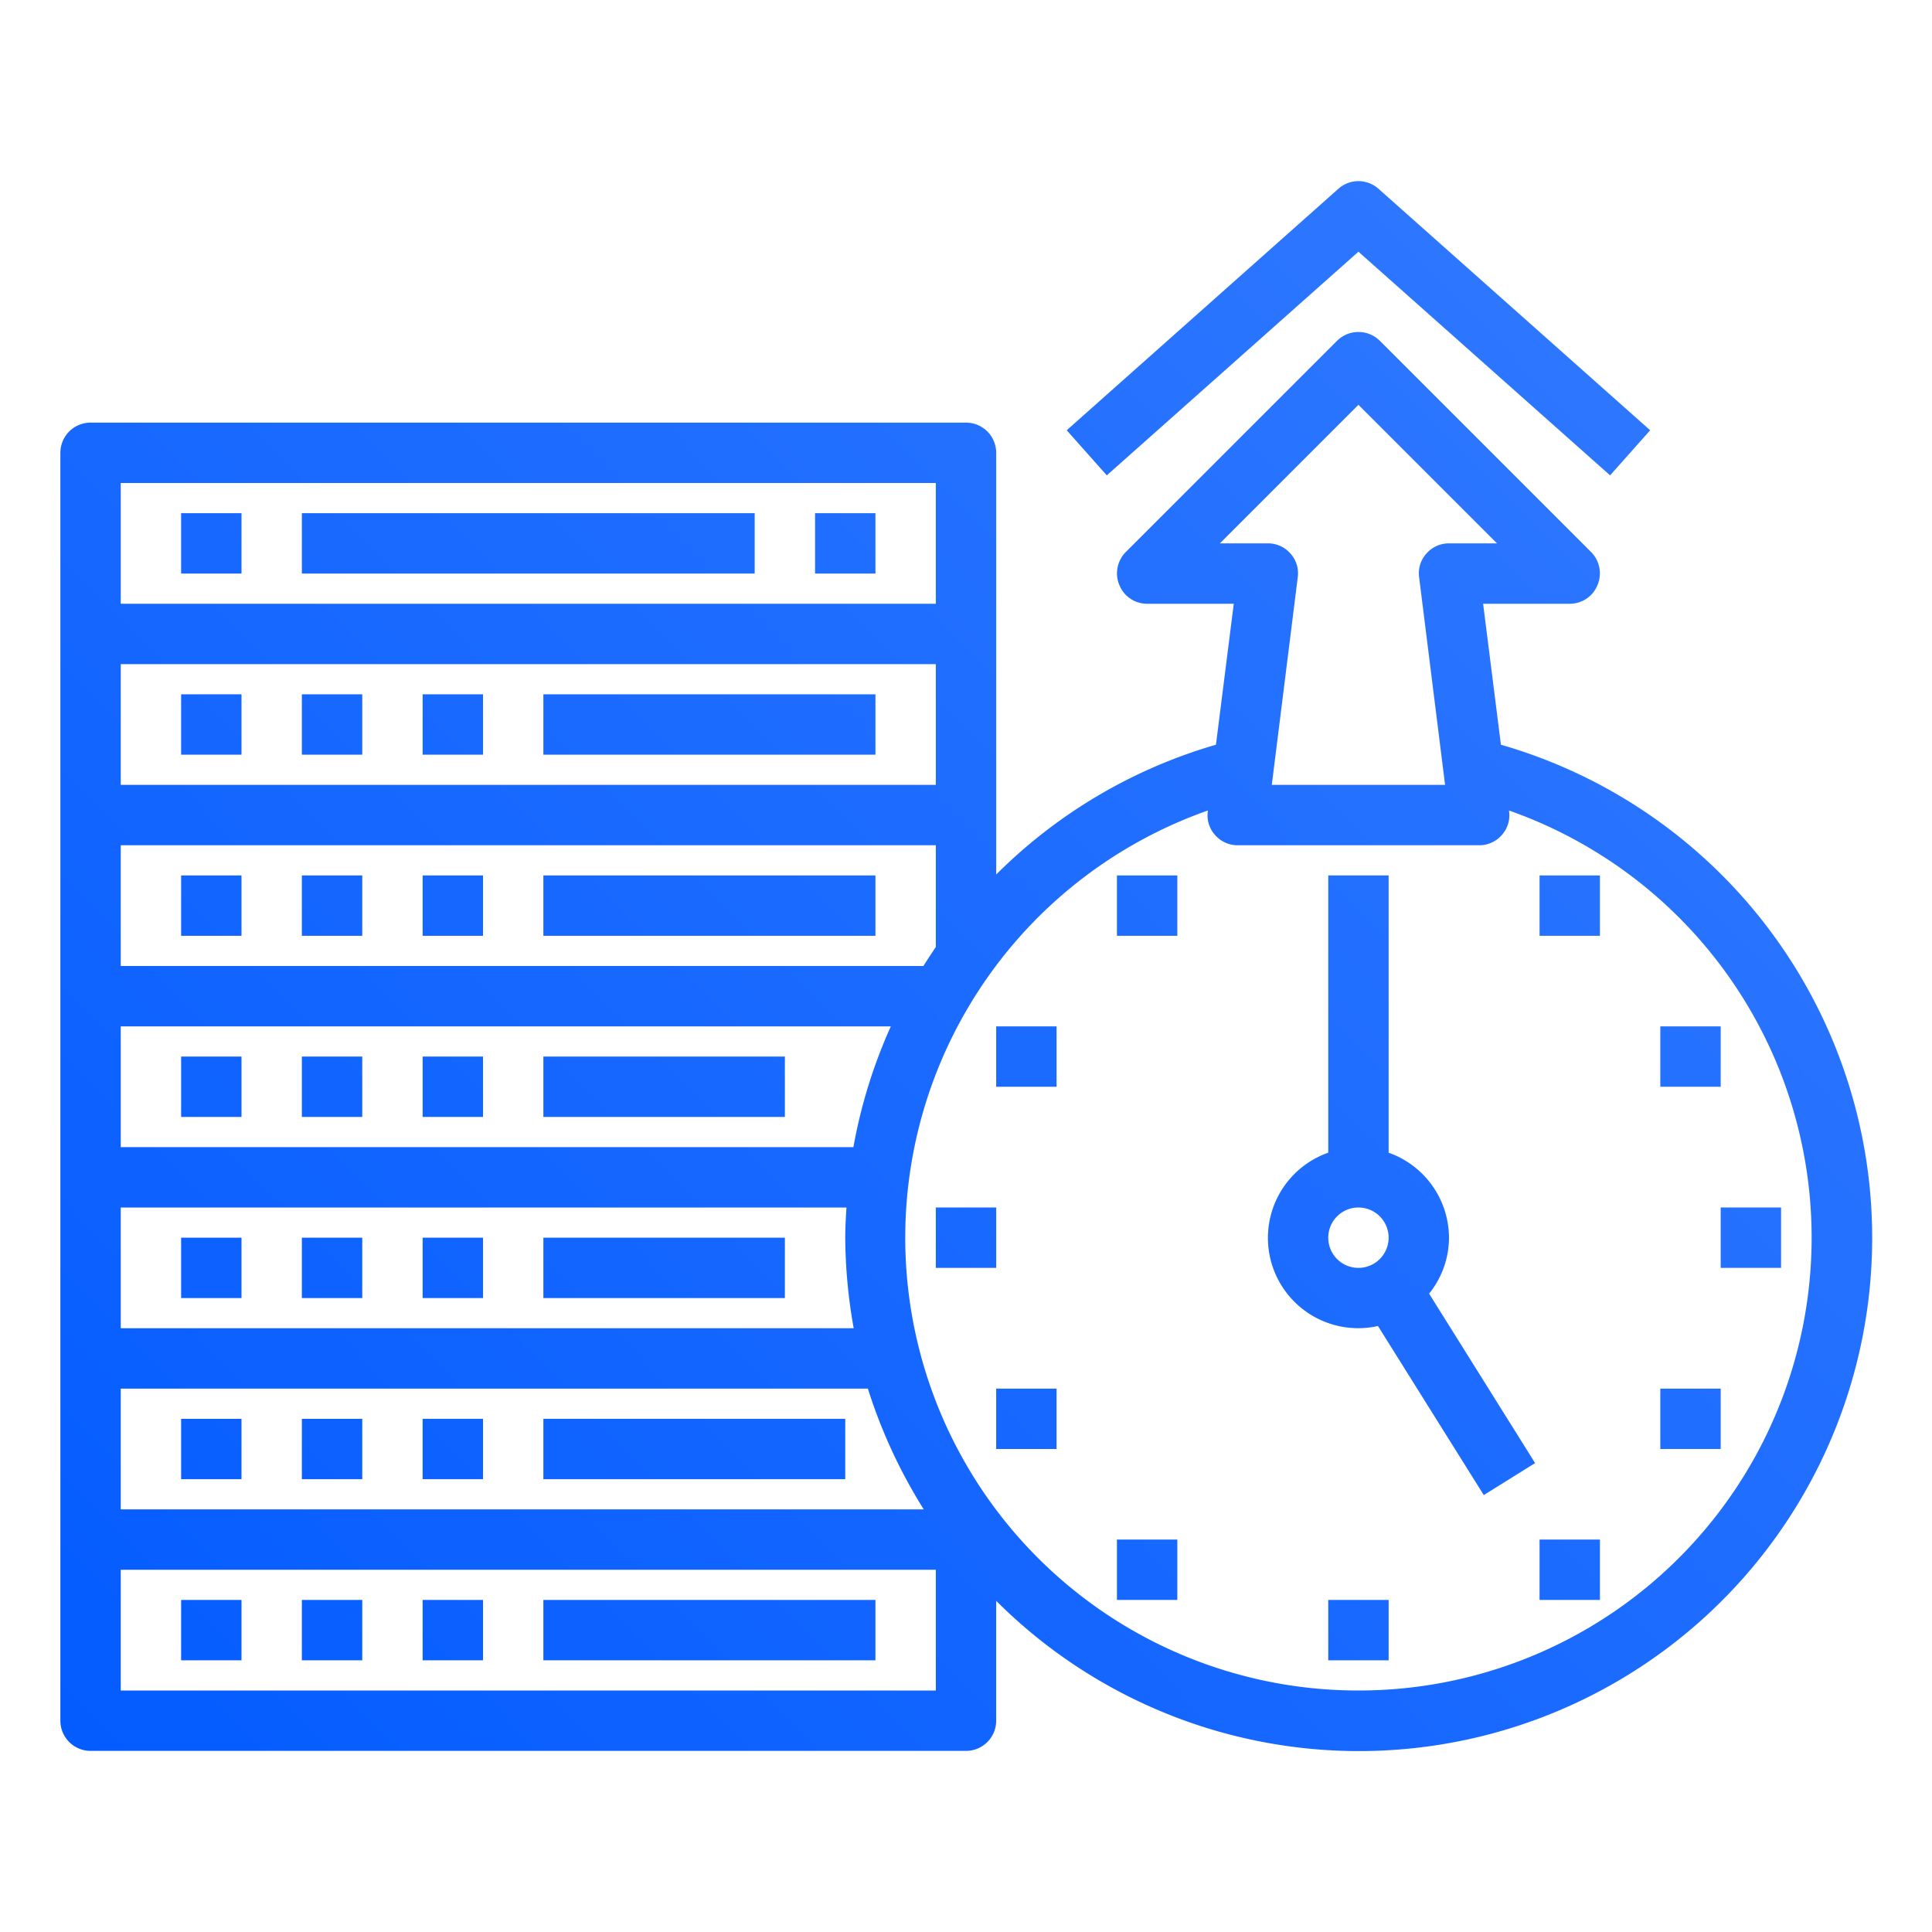 <svg xmlns="http://www.w3.org/2000/svg" xmlns:xlink="http://www.w3.org/1999/xlink" viewBox="0 0 64 64" id="ServerUptime">
  <defs>
    <linearGradient id="a" x1="-.625" x2="63.057" y1="63.529" y2=".696" gradientUnits="userSpaceOnUse">
      <stop offset="0" stop-color="#0059ff" class="stopColorfff200 svgShape"></stop>
      <stop offset="1" stop-color="#377dff" class="stopColorcd118c svgShape"></stop>
    </linearGradient>
    <linearGradient xlink:href="#a" id="b" x1="-2.709" x2="60.974" y1="61.418" y2="-1.416"></linearGradient>
    <linearGradient xlink:href="#a" id="c" x1="17.117" x2="80.8" y1="81.511" y2="18.678"></linearGradient>
    <linearGradient xlink:href="#a" id="d" x1="17.03" x2="80.713" y1="81.423" y2="18.59"></linearGradient>
    <linearGradient xlink:href="#a" id="e" x1="13.044" x2="76.727" y1="77.383" y2="14.55"></linearGradient>
    <linearGradient xlink:href="#a" id="f" x1="2.192" x2="65.874" y1="66.384" y2="3.551"></linearGradient>
    <linearGradient xlink:href="#a" id="g" x1="8.571" x2="72.254" y1="72.85" y2="10.016"></linearGradient>
    <linearGradient xlink:href="#a" id="h" x1="1.665" x2="65.348" y1="65.851" y2="3.017"></linearGradient>
    <linearGradient xlink:href="#a" id="i" x1="19.57" x2="83.253" y1="83.998" y2="21.164"></linearGradient>
    <linearGradient xlink:href="#a" id="j" x1="19.043" x2="82.726" y1="83.464" y2="20.63"></linearGradient>
    <linearGradient xlink:href="#a" id="k" x1="4.205" x2="67.887" y1="68.425" y2="5.591"></linearGradient>
    <linearGradient xlink:href="#a" id="l" x1="8.191" x2="71.874" y1="72.465" y2="9.631"></linearGradient>
    <linearGradient xlink:href="#a" id="m" x1="12.664" x2="76.347" y1="76.998" y2="14.165"></linearGradient>
    <linearGradient xlink:href="#a" id="n" x1="10.681" x2="74.363" y1="74.988" y2="12.155"></linearGradient>
    <linearGradient xlink:href="#a" id="o" x1="-19.626" x2="44.056" y1="44.271" y2="-18.562"></linearGradient>
    <linearGradient xlink:href="#a" id="p" x1="-14.447" x2="49.236" y1="49.521" y2="-13.313"></linearGradient>
    <linearGradient xlink:href="#a" id="q" x1="-16.627" x2="47.056" y1="47.312" y2="-15.522"></linearGradient>
    <linearGradient xlink:href="#a" id="r" x1="-14.654" x2="49.029" y1="49.311" y2="-13.522"></linearGradient>
    <linearGradient xlink:href="#a" id="s" x1="-12.68" x2="51.002" y1="51.311" y2="-11.522"></linearGradient>
    <linearGradient xlink:href="#a" id="t" x1="-8.487" x2="55.195" y1="55.561" y2="-7.273"></linearGradient>
    <linearGradient xlink:href="#a" id="u" x1="-13.627" x2="50.056" y1="50.352" y2="-12.482"></linearGradient>
    <linearGradient xlink:href="#a" id="v" x1="-11.654" x2="52.029" y1="52.352" y2="-10.482"></linearGradient>
    <linearGradient xlink:href="#a" id="w" x1="-9.681" x2="54.002" y1="54.352" y2="-8.482"></linearGradient>
    <linearGradient xlink:href="#a" id="x" x1="-5.488" x2="58.195" y1="58.601" y2="-4.232"></linearGradient>
    <linearGradient xlink:href="#a" id="y" x1="-10.627" x2="53.055" y1="53.392" y2="-9.441"></linearGradient>
    <linearGradient xlink:href="#a" id="z" x1="-8.654" x2="55.028" y1="55.392" y2="-7.441"></linearGradient>
    <linearGradient xlink:href="#a" id="A" x1="-6.681" x2="57.002" y1="57.392" y2="-5.442"></linearGradient>
    <linearGradient xlink:href="#a" id="B" x1="-3.228" x2="60.455" y1="60.891" y2="-1.942"></linearGradient>
    <linearGradient xlink:href="#a" id="C" x1="-7.627" x2="56.055" y1="56.432" y2="-6.401"></linearGradient>
    <linearGradient xlink:href="#a" id="D" x1="-5.654" x2="58.028" y1="58.432" y2="-4.401"></linearGradient>
    <linearGradient xlink:href="#a" id="E" x1="-3.681" x2="60.001" y1="60.432" y2="-2.401"></linearGradient>
    <linearGradient xlink:href="#a" id="F" x1="-.228" x2="63.454" y1="63.932" y2="1.098"></linearGradient>
    <linearGradient xlink:href="#a" id="G" x1="-4.628" x2="59.055" y1="59.473" y2="-3.361"></linearGradient>
    <linearGradient xlink:href="#a" id="H" x1="-2.655" x2="61.028" y1="61.473" y2="-1.361"></linearGradient>
    <linearGradient xlink:href="#a" id="I" x1="-.681" x2="63.001" y1="63.472" y2=".639"></linearGradient>
    <linearGradient xlink:href="#a" id="J" x1="3.265" x2="66.947" y1="67.472" y2="4.639"></linearGradient>
    <linearGradient xlink:href="#a" id="K" x1="-1.628" x2="62.055" y1="62.513" y2="-.32"></linearGradient>
    <linearGradient xlink:href="#a" id="L" x1=".345" x2="64.028" y1="64.513" y2="1.679"></linearGradient>
    <linearGradient xlink:href="#a" id="M" x1="2.318" x2="66.001" y1="66.513" y2="3.679"></linearGradient>
    <linearGradient xlink:href="#a" id="N" x1="6.511" x2="70.194" y1="70.762" y2="7.929"></linearGradient>
    <linearGradient xlink:href="#a" id="O" x1="-9.267" x2="54.415" y1="54.77" y2="-8.063"></linearGradient>
  </defs>
  <path fill="url(#a)" d="M49.72,24.67,49.13,20H52a.987.987,0,0,0,.92-.62,1,1,0,0,0-.21-1.09l-7-7a1.008,1.008,0,0,0-1.42,0l-7,7a1,1,0,0,0-.21,1.09A.987.987,0,0,0,38,20h2.87l-.59,4.67A16.976,16.976,0,0,0,33,28.97V15a1,1,0,0,0-1-1H3a1,1,0,0,0-1,1V57a1,1,0,0,0,1,1H32a1,1,0,0,0,1-1V53.03A17,17,0,1,0,49.72,24.67ZM40.41,18,45,13.41,49.59,18H48a.981.981,0,0,0-.75.34.968.968,0,0,0-.24.78L47.87,26H42.13l.86-6.88a.968.968,0,0,0-.24-.78A.981.981,0,0,0,42,18ZM4,16H31v4H4Zm0,6H31v4H4Zm0,6H31v3.37c-.14.21-.28.42-.41.63H4Zm0,6H29.51a17.051,17.051,0,0,0-1.24,4H4Zm0,6H28.04c-.02.33-.04.66-.04,1a17.432,17.432,0,0,0,.28,3H4Zm0,6H28.75a17.331,17.331,0,0,0,1.85,4H4ZM31,56H4V52H31Zm14,0a15,15,0,0,1-4.99-29.15v.03a.968.968,0,0,0,.24.78A.981.981,0,0,0,41,28h8a.981.981,0,0,0,.75-.34.968.968,0,0,0,.24-.78v-.03A15,15,0,0,1,45,56Z"></path>
  <path fill="url(#b)" d="M45,8.338l8.336,7.409,1.328-1.494-9-8a1,1,0,0,0-1.328,0l-9,8,1.328,1.494Z"></path>
  <rect width="2" height="2" x="44" y="53" fill="url(#c)"></rect>
  <rect width="2" height="2" x="57" y="40" fill="url(#d)"></rect>
  <rect width="2" height="2" x="55" y="34" fill="url(#e)"></rect>
  <rect width="2" height="2" x="33" y="34" fill="url(#f)"></rect>
  <rect width="2" height="2" x="51" y="29" fill="url(#g)"></rect>
  <rect width="2" height="2" x="37" y="29" fill="url(#h)"></rect>
  <rect width="2" height="2" x="51" y="51" fill="url(#i)"></rect>
  <rect width="2" height="2" x="55" y="46" fill="url(#j)"></rect>
  <rect width="2" height="2" x="31" y="40" fill="url(#k)"></rect>
  <rect width="2" height="2" x="33" y="46" fill="url(#l)"></rect>
  <rect width="2" height="2" x="37" y="51" fill="url(#m)"></rect>
  <path fill="url(#n)" d="M48,41a3,3,0,0,0-2-2.816V29H44v9.184a2.992,2.992,0,0,0,1.647,5.742l3.505,5.6,1.7-1.06-3.511-5.612A2.968,2.968,0,0,0,48,41Zm-4,0a1,1,0,1,1,1,1A1,1,0,0,1,44,41Z"></path>
  <rect width="2" height="2" x="6" y="17" fill="url(#o)"></rect>
  <rect width="15" height="2" x="10" y="17" fill="url(#p)"></rect>
  <rect width="2" height="2" x="6" y="23" fill="url(#q)"></rect>
  <rect width="2" height="2" x="10" y="23" fill="url(#r)"></rect>
  <rect width="2" height="2" x="14" y="23" fill="url(#s)"></rect>
  <rect width="11" height="2" x="18" y="23" fill="url(#t)"></rect>
  <rect width="2" height="2" x="6" y="29" fill="url(#u)"></rect>
  <rect width="2" height="2" x="10" y="29" fill="url(#v)"></rect>
  <rect width="2" height="2" x="14" y="29" fill="url(#w)"></rect>
  <rect width="11" height="2" x="18" y="29" fill="url(#x)"></rect>
  <rect width="2" height="2" x="6" y="35" fill="url(#y)"></rect>
  <rect width="2" height="2" x="10" y="35" fill="url(#z)"></rect>
  <rect width="2" height="2" x="14" y="35" fill="url(#A)"></rect>
  <rect width="8" height="2" x="18" y="35" fill="url(#B)"></rect>
  <rect width="2" height="2" x="6" y="41" fill="url(#C)"></rect>
  <rect width="2" height="2" x="10" y="41" fill="url(#D)"></rect>
  <rect width="2" height="2" x="14" y="41" fill="url(#E)"></rect>
  <rect width="8" height="2" x="18" y="41" fill="url(#F)"></rect>
  <rect width="2" height="2" x="6" y="47" fill="url(#G)"></rect>
  <rect width="2" height="2" x="10" y="47" fill="url(#H)"></rect>
  <rect width="2" height="2" x="14" y="47" fill="url(#I)"></rect>
  <rect width="10" height="2" x="18" y="47" fill="url(#J)"></rect>
  <rect width="2" height="2" x="6" y="53" fill="url(#K)"></rect>
  <rect width="2" height="2" x="10" y="53" fill="url(#L)"></rect>
  <rect width="2" height="2" x="14" y="53" fill="url(#M)"></rect>
  <rect width="11" height="2" x="18" y="53" fill="url(#N)"></rect>
  <rect width="2" height="2" x="27" y="17" fill="url(#O)"></rect>
</svg>
